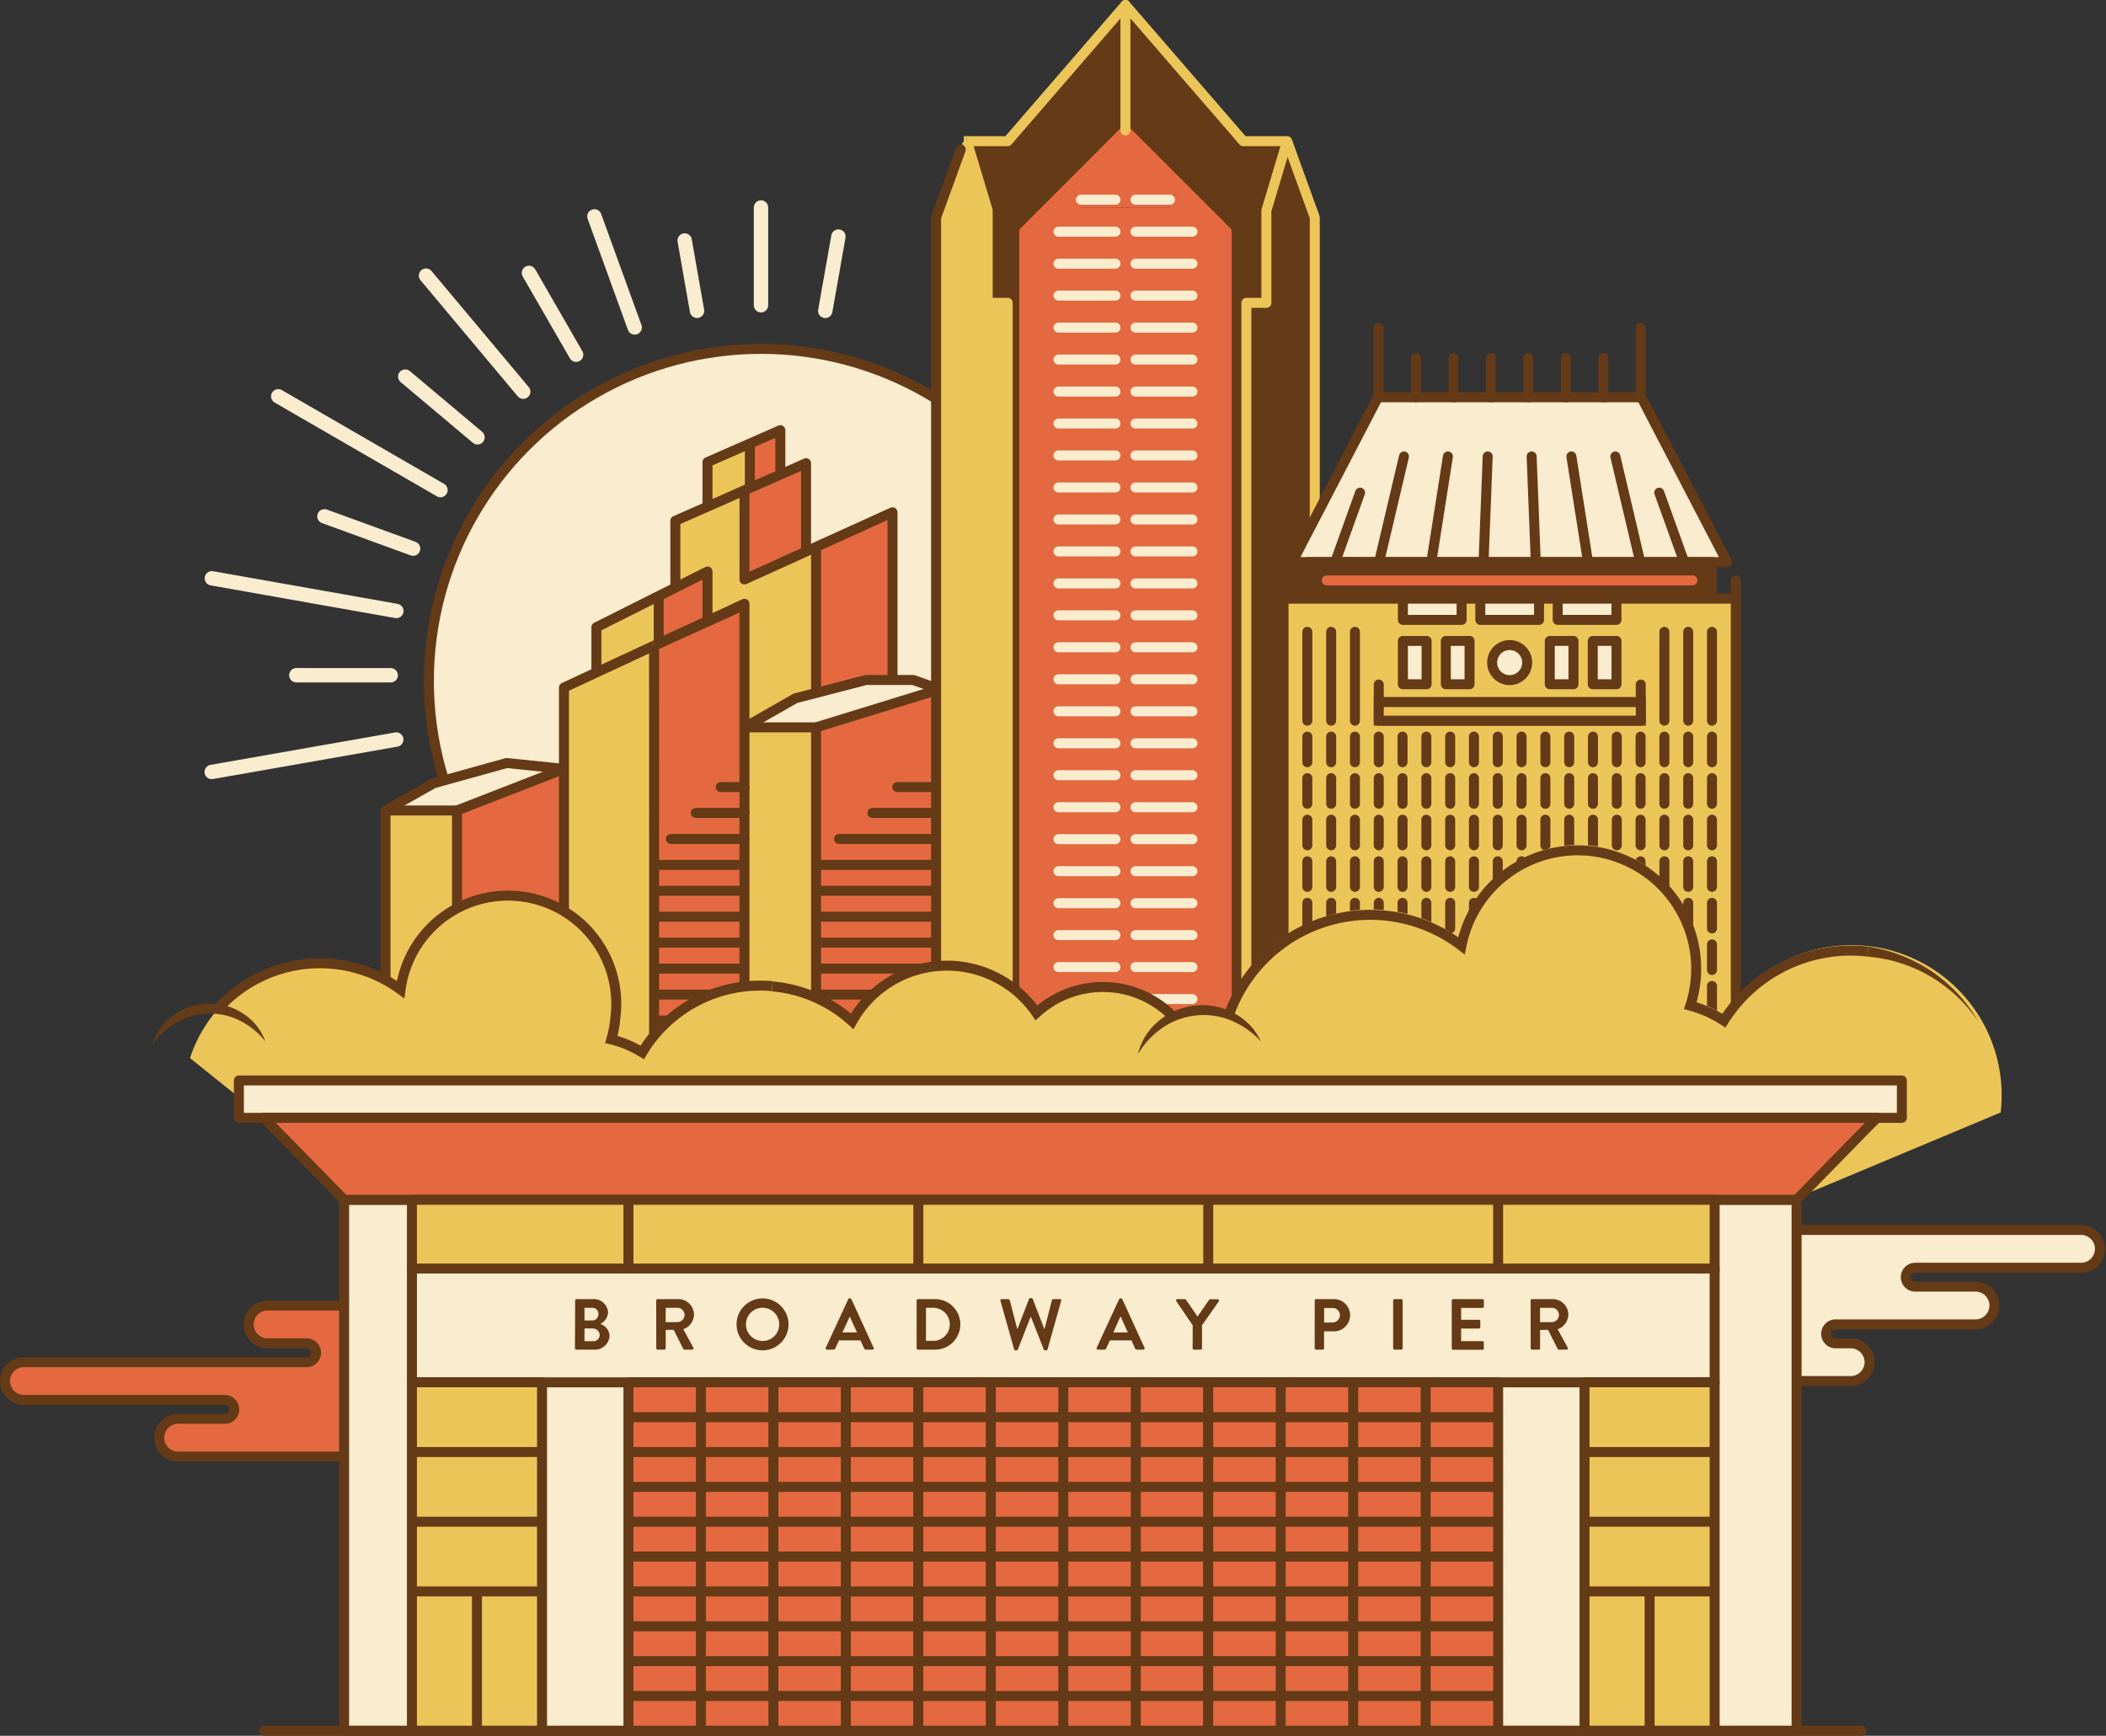 <svg id="Layer_1" data-name="Layer 1" xmlns="http://www.w3.org/2000/svg" viewBox="0 0 421.67 347.58">
  <rect x="0" y="0" width="421.67" height="347.58" fill="#333333" stroke="none"/>
  <defs>
    <style>
      .cls-1, .cls-16, .cls-3 {
        fill: #f9eccf;
      }

      .cls-1, .cls-12, .cls-13, .cls-14, .cls-16, .cls-17, .cls-21, .cls-5, .cls-6 {
        stroke: #653a17;
      }

      .cls-1, .cls-10, .cls-11, .cls-12, .cls-13, .cls-14, .cls-15, .cls-5, .cls-6, .cls-8, .cls-9 {
        stroke-linejoin: round;
      }

      .cls-1, .cls-10, .cls-11, .cls-12, .cls-13, .cls-14, .cls-15, .cls-16, .cls-17, .cls-18, .cls-21, .cls-5, .cls-6, .cls-8, .cls-9 {
        stroke-width: 2px;
      }

      .cls-12, .cls-2 {
        fill: #e46940;
      }

      .cls-14, .cls-17, .cls-4 {
        fill: #ecc559;
      }

      .cls-10, .cls-11, .cls-15, .cls-18, .cls-20, .cls-21, .cls-22, .cls-5, .cls-6, .cls-8, .cls-9 {
        fill: none;
      }

      .cls-10, .cls-11, .cls-15, .cls-22, .cls-6 {
        stroke-linecap: round;
      }

      .cls-13, .cls-7 {
        fill: #653a17;
      }

      .cls-10, .cls-8 {
        stroke: #ecc559;
      }

      .cls-15, .cls-9 {
        stroke: #e46940;
      }

      .cls-11, .cls-22 {
        stroke: #f9eccf;
      }

      .cls-16, .cls-17, .cls-18, .cls-21, .cls-22 {
        stroke-miterlimit: 10;
      }

      .cls-18 {
        stroke: #663b17;
      }

      .cls-19 {
        fill: #663b17;
      }

      .cls-22 {
        stroke-width: 2.88px;
      }
    </style>
  </defs>
  <title>venue</title>
  <circle class="cls-1" cx="152.37" cy="136.36" r="66.5"/>
  <g>
    <g>
      <rect class="cls-2" x="163.39" y="251.1" width="24.73" height="5.54"/>
      <rect class="cls-2" x="163.39" y="245.91" width="24.73" height="5.19"/>
      <rect class="cls-2" x="163.39" y="240.72" width="24.73" height="5.19"/>
      <rect class="cls-2" x="163.39" y="235.52" width="24.73" height="5.19"/>
      <rect class="cls-2" x="163.39" y="230.33" width="24.73" height="5.19"/>
      <rect class="cls-2" x="163.39" y="225.12" width="24.73" height="5.21"/>
      <rect class="cls-2" x="163.39" y="219.93" width="24.73" height="5.19"/>
      <rect class="cls-2" x="163.39" y="214.74" width="24.73" height="5.19"/>
      <rect class="cls-2" x="163.39" y="209.55" width="24.73" height="5.19"/>
      <rect class="cls-2" x="163.39" y="204.36" width="24.73" height="5.19"/>
      <rect class="cls-2" x="163.39" y="199.16" width="24.73" height="5.19"/>
      <rect class="cls-2" x="163.39" y="193.96" width="24.73" height="5.21"/>
      <rect class="cls-2" x="163.39" y="188.76" width="24.73" height="5.19"/>
      <rect class="cls-2" x="163.39" y="183.57" width="24.73" height="5.19"/>
      <rect class="cls-2" x="163.39" y="178.38" width="24.73" height="5.19"/>
      <rect class="cls-2" x="163.39" y="173.19" width="24.73" height="5.19"/>
      <polygon class="cls-2" points="188.12 168 188.12 173.19 163.39 173.19 163.39 145.65 188.12 138.03 188.12 157.6 188.12 162.79 188.12 168"/>
      <polygon class="cls-3" points="188.12 138.03 163.39 145.65 149.06 145.65 159.28 139.82 163.39 138.76 173.42 136.16 178.7 136.16 182.86 136.16 188.12 138.03"/>
      <polygon class="cls-2" points="178.7 102.58 178.7 136.16 173.42 136.16 163.39 138.76 163.39 109.52 178.7 102.58"/>
      <polygon class="cls-4" points="163.39 251.1 163.39 256.64 149.06 256.64 149.06 251.1 149.06 245.91 149.06 240.72 149.06 235.52 149.06 230.33 149.06 225.12 149.06 219.93 149.06 214.74 149.06 209.55 149.06 204.36 149.06 199.16 149.06 193.96 149.06 188.76 149.06 183.57 149.06 178.38 149.06 173.19 149.06 168 149.06 162.79 149.06 157.6 149.06 145.65 163.39 145.65 163.39 173.19 163.39 178.38 163.39 183.57 163.39 188.76 163.39 193.96 163.39 199.16 163.39 204.36 163.39 209.55 163.39 214.74 163.39 219.93 163.39 225.12 163.39 230.33 163.39 235.52 163.39 240.72 163.39 245.91 163.39 251.1"/>
      <polygon class="cls-4" points="163.39 109.52 163.39 138.76 159.28 139.82 149.06 145.65 149.06 120.9 149.06 116.03 161.39 110.44 163.39 109.52"/>
      <polygon class="cls-2" points="150.14 97.71 156.24 95.03 161.39 92.75 161.39 110.44 149.06 116.03 149.06 98.34 149 98.21 150.14 97.71"/>
      <polygon class="cls-2" points="156.24 86.14 156.24 95.03 150.14 97.71 150.14 88.82 156.24 86.14"/>
      <polygon class="cls-4" points="150.14 88.82 150.14 97.71 149 98.21 141.66 101.45 141.66 92.53 150.14 88.82"/>
      <rect class="cls-2" x="130.99" y="251.1" width="18.07" height="5.54"/>
      <rect class="cls-2" x="130.99" y="245.91" width="18.07" height="5.19"/>
      <rect class="cls-2" x="130.99" y="240.72" width="18.07" height="5.19"/>
      <rect class="cls-2" x="130.99" y="235.52" width="18.07" height="5.19"/>
      <rect class="cls-2" x="130.99" y="230.33" width="18.07" height="5.19"/>
      <rect class="cls-2" x="130.99" y="225.12" width="18.07" height="5.21"/>
      <polygon class="cls-2" points="149.06 219.93 149.06 225.12 130.99 225.12 130.97 219.93 149.06 219.93"/>
      <rect class="cls-2" x="130.97" y="214.74" width="18.09" height="5.19"/>
      <rect class="cls-2" x="130.97" y="209.55" width="18.09" height="5.19"/>
      <rect class="cls-2" x="130.97" y="204.36" width="18.09" height="5.19"/>
      <rect class="cls-2" x="130.97" y="199.16" width="18.09" height="5.19"/>
      <rect class="cls-2" x="130.97" y="193.96" width="18.09" height="5.21"/>
      <rect class="cls-2" x="130.97" y="188.76" width="18.09" height="5.19"/>
      <rect class="cls-2" x="130.97" y="183.57" width="18.09" height="5.19"/>
      <polygon class="cls-2" points="149.06 178.38 149.06 183.57 130.97 183.57 130.97 178.38 130.99 178.38 149.06 178.38"/>
      <polygon class="cls-2" points="149.06 173.19 149.06 178.38 130.99 178.38 130.97 178.38 130.97 173.19 130.99 173.19 149.06 173.19"/>
      <polygon class="cls-2" points="131.89 128.86 141.82 124.27 149.06 120.9 149.06 145.65 149.06 157.6 149.06 162.79 149.06 168 149.06 173.19 130.99 173.19 130.97 173.19 130.96 129.29 131.89 128.86"/>
      <polygon class="cls-4" points="149.06 116.03 149.06 120.9 141.82 124.27 141.66 123.92 141.66 114.45 135.22 117.67 135.22 104.28 141.66 101.45 149 98.21 149.06 98.34 149.06 116.03"/>
      <polygon class="cls-2" points="141.66 123.92 141.82 124.27 131.89 128.86 131.89 119.34 135.22 117.67 141.66 114.45 141.66 123.92"/>
      <polygon class="cls-4" points="131.89 128.86 130.96 129.29 119.49 134.62 119.41 134.43 119.41 125.6 131.89 119.34 131.89 128.86"/>
      <polygon class="cls-4" points="130.99 251.1 130.99 256.64 112.92 256.64 112.92 251.1 112.92 245.91 112.92 240.72 112.92 235.52 112.92 230.33 112.92 225.12 112.92 219.93 112.92 214.74 112.92 209.55 112.92 204.36 112.92 199.16 112.92 193.96 112.92 188.76 112.92 183.57 112.92 153.97 112.92 137.68 119.49 134.62 130.96 129.29 130.97 173.19 130.97 178.38 130.97 183.57 130.97 188.76 130.97 193.96 130.97 199.16 130.97 204.36 130.97 209.55 130.97 214.74 130.97 219.93 130.99 225.12 130.99 230.33 130.99 235.52 130.99 240.72 130.99 245.91 130.99 251.1"/>
      <rect class="cls-2" x="91.5" y="251.1" width="21.42" height="5.54"/>
      <rect class="cls-2" x="91.5" y="245.91" width="21.42" height="5.19"/>
      <rect class="cls-2" x="91.5" y="240.72" width="21.42" height="5.19"/>
      <rect class="cls-2" x="91.5" y="235.52" width="21.42" height="5.19"/>
      <rect class="cls-2" x="91.5" y="230.33" width="21.42" height="5.19"/>
      <rect class="cls-2" x="91.5" y="225.12" width="21.42" height="5.21"/>
      <rect class="cls-2" x="91.5" y="219.93" width="21.42" height="5.19"/>
      <rect class="cls-2" x="91.5" y="214.74" width="21.42" height="5.19"/>
      <rect class="cls-2" x="91.5" y="209.55" width="21.42" height="5.19"/>
      <rect class="cls-2" x="91.5" y="204.36" width="21.42" height="5.19"/>
      <rect class="cls-2" x="91.5" y="199.16" width="21.42" height="5.19"/>
      <polygon class="cls-2" points="112.92 193.96 112.92 199.16 91.5 199.16 91.5 193.96 94.83 193.96 112.92 193.96"/>
      <polygon class="cls-2" points="112.92 188.76 112.92 193.96 94.83 193.96 91.5 193.96 91.5 162.29 112.92 153.97 112.92 183.57 112.92 188.76"/>
      <polygon class="cls-3" points="112.92 153.97 91.5 162.29 77.19 162.29 86.83 156.85 101.44 152.79 112.92 153.97"/>
      <polygon class="cls-4" points="91.5 251.1 91.5 256.64 77.19 256.64 77.19 162.29 91.5 162.29 91.5 193.96 91.5 199.16 91.5 204.36 91.5 209.55 91.5 214.74 91.5 219.93 91.5 225.12 91.5 230.33 91.5 235.52 91.5 240.72 91.5 245.91 91.5 251.1"/>
    </g>
    <g>
      <polyline class="cls-5" points="91.5 256.64 77.19 256.64 77.19 162.29 91.5 162.29"/>
      <polyline class="cls-5" points="112.92 256.64 91.5 256.64 91.5 251.1 91.5 245.91 91.5 240.72 91.5 235.52 91.5 230.33 91.5 225.12 91.5 219.93 91.5 214.74 91.5 209.55 91.5 204.36 91.5 199.16 91.5 193.96 91.5 162.29 112.92 153.97"/>
      <line class="cls-5" x1="149.06" y1="145.65" x2="163.39" y2="145.65"/>
      <line class="cls-5" x1="163.39" y1="256.64" x2="149.06" y2="256.64"/>
      <polygon class="cls-5" points="188.12 251.1 188.12 256.64 163.39 256.64 163.39 251.1 163.39 245.91 163.39 240.72 163.39 235.52 163.39 230.33 163.39 225.12 163.39 219.93 163.39 214.74 163.39 209.55 163.39 204.36 163.39 199.16 163.39 193.96 163.39 188.76 163.39 183.57 163.39 178.38 163.39 173.19 163.39 145.65 188.12 138.03 188.12 157.6 188.12 162.79 188.12 168 188.12 173.19 188.12 178.38 188.12 183.57 188.12 188.76 188.12 193.96 188.12 199.16 188.12 204.36 188.12 209.55 188.12 214.74 188.12 219.93 188.12 225.12 188.12 230.33 188.12 235.52 188.12 240.72 188.12 245.91 188.12 251.1"/>
      <polyline class="cls-5" points="77.19 162.29 86.83 156.85 101.44 152.79 112.92 153.97"/>
      <polyline class="cls-5" points="130.99 256.64 112.92 256.64 112.92 251.1 112.92 245.91 112.92 240.72 112.92 235.52 112.92 230.33 112.92 225.12 112.92 219.93 112.92 214.74 112.92 209.55 112.92 204.36 112.92 199.16 112.92 193.96 112.92 188.76 112.92 183.57 112.92 153.97 112.92 137.68 119.49 134.62 130.96 129.29"/>
      <polyline class="cls-5" points="131.89 128.86 141.82 124.27 149.06 120.9 149.06 145.65 149.06 157.6 149.06 162.79 149.06 168 149.06 173.19 149.06 178.38 149.06 183.57 149.06 188.76 149.06 193.96 149.06 199.16 149.06 204.36 149.06 209.55 149.06 214.74 149.06 219.93 149.06 225.12 149.06 230.33 149.06 235.52 149.06 240.72 149.06 245.91 149.06 251.1 149.06 256.64 130.99 256.64 130.99 251.1 130.99 245.91 130.99 240.72 130.99 235.52 130.99 230.33 130.99 225.12 130.97 219.93 130.97 214.74 130.97 209.55 130.97 204.36 130.97 199.16 130.97 193.96 130.97 188.76 130.97 183.57 130.97 178.38 130.97 173.19 130.96 129.29"/>
      <polyline class="cls-5" points="149.06 145.65 159.28 139.82 163.39 138.76 173.42 136.16 178.7 136.16 182.86 136.16 188.12 138.03"/>
      <line class="cls-5" x1="163.39" y1="109.52" x2="163.39" y2="138.76"/>
      <polyline class="cls-5" points="161.39 110.44 161.39 92.75 156.24 95.03 150.14 97.71 149 98.21 141.66 101.45 135.22 104.28 135.22 117.67"/>
      <polyline class="cls-5" points="149.06 98.34 149.06 116.03 161.39 110.44 163.39 109.52 178.7 102.58 178.7 136.16"/>
      <polyline class="cls-5" points="141.66 123.92 141.66 114.45 135.22 117.67 131.89 119.34 119.41 125.6 119.41 134.43"/>
      <line class="cls-5" x1="131.89" y1="128.86" x2="131.89" y2="119.34"/>
      <polyline class="cls-5" points="156.24 95.09 156.24 95.03 156.24 86.14 150.14 88.82 141.66 92.53 141.66 101.45"/>
      <polyline class="cls-5" points="150.14 88.82 150.14 97.71 150.14 97.86"/>
      <line class="cls-6" x1="112.92" y1="183.57" x2="104.82" y2="183.57"/>
      <line class="cls-6" x1="112.92" y1="188.76" x2="99.82" y2="188.76"/>
      <line class="cls-6" x1="112.92" y1="193.96" x2="94.83" y2="193.96"/>
      <line class="cls-5" x1="112.92" y1="199.16" x2="91.5" y2="199.16"/>
      <line class="cls-5" x1="112.92" y1="204.36" x2="91.5" y2="204.36"/>
      <line class="cls-5" x1="112.92" y1="209.55" x2="91.5" y2="209.55"/>
      <line class="cls-5" x1="112.92" y1="214.74" x2="91.5" y2="214.74"/>
      <line class="cls-5" x1="112.92" y1="219.93" x2="91.5" y2="219.93"/>
      <line class="cls-5" x1="112.92" y1="225.12" x2="91.5" y2="225.12"/>
      <line class="cls-5" x1="112.92" y1="230.33" x2="91.5" y2="230.33"/>
      <line class="cls-5" x1="112.92" y1="235.52" x2="91.5" y2="235.52"/>
      <line class="cls-5" x1="112.92" y1="240.72" x2="91.5" y2="240.72"/>
      <line class="cls-5" x1="112.92" y1="245.91" x2="91.5" y2="245.91"/>
      <line class="cls-5" x1="112.92" y1="251.1" x2="91.5" y2="251.1"/>
      <polyline class="cls-5" points="188.5 183.57 188.12 183.57 163.39 183.57"/>
      <polyline class="cls-5" points="188.5 188.76 188.12 188.76 163.39 188.76"/>
      <polyline class="cls-5" points="188.5 193.96 188.12 193.96 163.39 193.96"/>
      <polyline class="cls-5" points="188.5 199.16 188.12 199.16 163.39 199.16"/>
      <polyline class="cls-5" points="188.5 204.36 188.12 204.36 163.39 204.36"/>
      <polyline class="cls-5" points="188.5 209.55 188.12 209.55 163.39 209.55"/>
      <line class="cls-6" x1="188.12" y1="157.6" x2="179.65" y2="157.6"/>
      <line class="cls-6" x1="188.12" y1="162.79" x2="174.66" y2="162.79"/>
      <line class="cls-6" x1="188.12" y1="168" x2="168" y2="168"/>
      <polyline class="cls-5" points="188.5 173.19 188.12 173.19 163.39 173.19"/>
      <polyline class="cls-5" points="188.5 178.38 188.12 178.38 163.39 178.38"/>
      <line class="cls-6" x1="149.06" y1="157.6" x2="144.3" y2="157.6"/>
      <line class="cls-6" x1="149.06" y1="162.79" x2="139.31" y2="162.79"/>
      <line class="cls-6" x1="149.06" y1="168" x2="134.32" y2="168"/>
      <line class="cls-5" x1="149.06" y1="173.19" x2="130.99" y2="173.19"/>
      <line class="cls-5" x1="149.06" y1="178.38" x2="130.99" y2="178.38"/>
      <polyline class="cls-5" points="188.5 214.74 188.12 214.74 163.39 214.74"/>
      <polyline class="cls-5" points="188.5 219.93 188.12 219.93 163.39 219.93"/>
      <polyline class="cls-5" points="188.5 225.12 188.12 225.12 163.39 225.12"/>
      <polyline class="cls-5" points="188.5 230.33 188.12 230.33 163.39 230.33"/>
      <polyline class="cls-5" points="188.5 235.52 188.12 235.52 163.39 235.52"/>
      <polyline class="cls-5" points="188.5 240.72 188.12 240.72 163.39 240.72"/>
      <polyline class="cls-5" points="188.5 245.91 188.12 245.91 163.39 245.91"/>
      <polyline class="cls-5" points="188.5 251.1 188.12 251.1 163.39 251.1"/>
      <polyline class="cls-5" points="149.06 183.57 130.97 183.57 130.96 183.57"/>
      <polyline class="cls-5" points="149.06 188.76 130.97 188.76 130.96 188.76"/>
      <polyline class="cls-5" points="149.06 193.96 130.97 193.96 130.96 193.96"/>
      <polyline class="cls-5" points="149.06 199.16 130.97 199.16 130.96 199.16"/>
      <polyline class="cls-5" points="149.06 204.36 130.97 204.36 130.96 204.36"/>
      <polyline class="cls-5" points="149.06 209.55 130.97 209.55 130.96 209.55"/>
      <polyline class="cls-5" points="149.06 214.74 130.97 214.74 130.96 214.74"/>
      <polyline class="cls-5" points="149.06 219.93 130.97 219.93 130.96 219.93"/>
      <polyline class="cls-5" points="149.06 225.12 130.99 225.12 130.96 225.12"/>
      <polyline class="cls-5" points="149.06 230.33 130.99 230.33 130.96 230.33"/>
      <polyline class="cls-5" points="149.06 235.52 130.99 235.52 130.96 235.52"/>
      <polyline class="cls-5" points="149.06 240.72 130.99 240.72 130.96 240.72"/>
      <polyline class="cls-5" points="149.06 245.91 130.99 245.91 130.96 245.91"/>
      <polyline class="cls-5" points="149.06 251.1 130.99 251.1 130.96 251.1"/>
      <polyline class="cls-5" points="130.96 129.29 131.89 128.86 148.95 121.17"/>
    </g>
  </g>
  <g>
    <g>
      <polygon class="cls-7" points="263.25 221.46 263.25 269.64 249.55 269.64 249.55 60.64 253.56 60.64 253.56 42.14 257.72 28.27 263.25 43.54 263.25 221.46"/>
      <polygon class="cls-7" points="257.72 28.27 253.56 42.14 253.56 60.64 249.55 60.64 249.55 269.64 245.61 269.64 245.61 46.38 236.75 37.52 225.34 26.11 225.34 1 248.93 28.27 257.72 28.27"/>
      <polygon class="cls-2" points="245.61 46.38 245.61 269.64 225.34 269.64 205.08 269.64 205.08 46.38 213.96 37.52 216.42 39.99 216.42 41.55 223.34 41.55 227.35 41.55 234.26 41.55 234.26 39.99 236.75 37.52 245.61 46.38"/>
      <polygon class="cls-2" points="216.42 39.99 213.96 37.52 225.34 26.11 236.75 37.52 234.26 39.99 234.26 41.55 227.35 41.55 223.34 41.55 216.42 41.55 216.42 39.99"/>
      <polygon class="cls-7" points="225.34 1 225.34 26.11 213.96 37.52 205.08 46.38 205.08 269.64 201.76 269.64 201.76 60.64 197.76 60.64 197.76 42.14 193.6 28.27 201.76 28.27 225.34 1"/>
      <polyline class="cls-4" points="192.97 28.27 193.59 28.27 193.6 28.27 197.76 42.14 197.76 60.64 201.76 60.64 201.76 269.64 187.43 269.64 187.43 221.46 187.43 43.54 192.97 28.27"/>
    </g>
    <g>
      <line class="cls-8" x1="192.97" y1="28.27" x2="193.58" y2="28.27"/>
      <polyline class="cls-8" points="193.6 28.27 201.76 28.27 225.34 1 248.93 28.27 257.72 28.27 263.25 43.54 263.25 221.46 263.25 269.64 249.55 269.64 245.61 269.64 225.34 269.64 205.08 269.64 201.76 269.64 187.43 269.64"/>
      <polyline class="cls-8" points="257.72 28.27 253.56 42.14 253.56 60.64 249.55 60.64 249.55 269.64"/>
      <polyline class="cls-8" points="193.59 28.27 193.6 28.27 197.76 42.14 197.76 60.64 201.76 60.64 201.76 269.64 201.76 269.64"/>
      <polyline class="cls-9" points="225.34 26.11 213.96 37.52 205.08 46.38 205.08 269.64"/>
      <polyline class="cls-9" points="225.34 26.11 236.75 37.52 245.61 46.38 245.61 269.64"/>
      <line class="cls-10" x1="225.34" y1="26.11" x2="225.34" y2="1"/>
      <line class="cls-11" x1="238.75" y1="264.09" x2="227.35" y2="264.09"/>
      <line class="cls-11" x1="223.34" y1="264.09" x2="211.93" y2="264.09"/>
      <line class="cls-11" x1="238.75" y1="257.68" x2="227.35" y2="257.68"/>
      <line class="cls-11" x1="223.34" y1="257.68" x2="211.93" y2="257.68"/>
      <line class="cls-11" x1="238.75" y1="251.27" x2="227.35" y2="251.27"/>
      <line class="cls-11" x1="223.34" y1="251.27" x2="211.93" y2="251.27"/>
      <line class="cls-11" x1="238.75" y1="244.88" x2="227.35" y2="244.88"/>
      <line class="cls-11" x1="223.34" y1="244.88" x2="211.93" y2="244.88"/>
      <line class="cls-11" x1="238.75" y1="238.48" x2="227.35" y2="238.48"/>
      <line class="cls-11" x1="223.34" y1="238.48" x2="211.93" y2="238.48"/>
      <line class="cls-11" x1="238.75" y1="232.07" x2="227.35" y2="232.07"/>
      <line class="cls-11" x1="223.34" y1="232.07" x2="211.93" y2="232.07"/>
      <line class="cls-11" x1="238.75" y1="225.67" x2="227.35" y2="225.67"/>
      <line class="cls-11" x1="223.34" y1="225.67" x2="211.93" y2="225.67"/>
      <line class="cls-11" x1="238.75" y1="219.26" x2="227.35" y2="219.26"/>
      <line class="cls-11" x1="223.34" y1="219.26" x2="211.93" y2="219.26"/>
      <line class="cls-11" x1="238.75" y1="212.87" x2="227.35" y2="212.87"/>
      <line class="cls-11" x1="223.34" y1="212.87" x2="211.93" y2="212.87"/>
      <line class="cls-11" x1="238.75" y1="206.46" x2="227.35" y2="206.46"/>
      <line class="cls-11" x1="223.34" y1="206.46" x2="211.93" y2="206.46"/>
      <line class="cls-11" x1="238.75" y1="200.06" x2="227.35" y2="200.06"/>
      <line class="cls-11" x1="223.34" y1="200.06" x2="211.93" y2="200.06"/>
      <line class="cls-11" x1="238.75" y1="193.65" x2="227.35" y2="193.65"/>
      <line class="cls-11" x1="223.34" y1="193.65" x2="211.93" y2="193.65"/>
      <line class="cls-11" x1="238.75" y1="187.25" x2="227.35" y2="187.25"/>
      <line class="cls-11" x1="223.34" y1="187.25" x2="211.93" y2="187.25"/>
      <line class="cls-11" x1="238.75" y1="180.86" x2="227.35" y2="180.86"/>
      <line class="cls-11" x1="223.34" y1="180.86" x2="211.93" y2="180.86"/>
      <line class="cls-11" x1="238.75" y1="174.45" x2="227.35" y2="174.45"/>
      <line class="cls-11" x1="223.34" y1="174.45" x2="211.93" y2="174.45"/>
      <line class="cls-11" x1="238.75" y1="168.04" x2="227.35" y2="168.04"/>
      <line class="cls-11" x1="223.34" y1="168.04" x2="211.93" y2="168.04"/>
      <line class="cls-11" x1="238.75" y1="161.64" x2="227.35" y2="161.64"/>
      <line class="cls-11" x1="223.34" y1="161.64" x2="211.93" y2="161.64"/>
      <line class="cls-11" x1="238.75" y1="155.23" x2="227.35" y2="155.23"/>
      <line class="cls-11" x1="223.34" y1="155.23" x2="211.93" y2="155.23"/>
      <line class="cls-11" x1="238.75" y1="148.84" x2="227.35" y2="148.84"/>
      <line class="cls-11" x1="223.34" y1="148.84" x2="211.93" y2="148.84"/>
      <line class="cls-11" x1="238.75" y1="142.44" x2="227.35" y2="142.44"/>
      <line class="cls-11" x1="223.34" y1="142.44" x2="211.93" y2="142.44"/>
      <line class="cls-11" x1="238.75" y1="136.03" x2="227.35" y2="136.03"/>
      <line class="cls-11" x1="223.34" y1="136.03" x2="211.93" y2="136.03"/>
      <line class="cls-11" x1="238.75" y1="129.62" x2="227.35" y2="129.62"/>
      <line class="cls-11" x1="223.34" y1="129.62" x2="211.93" y2="129.62"/>
      <line class="cls-11" x1="238.75" y1="123.22" x2="227.35" y2="123.22"/>
      <line class="cls-11" x1="223.34" y1="123.22" x2="211.93" y2="123.22"/>
      <line class="cls-11" x1="238.75" y1="116.83" x2="227.35" y2="116.83"/>
      <line class="cls-11" x1="223.34" y1="116.83" x2="211.93" y2="116.83"/>
      <line class="cls-11" x1="238.75" y1="110.42" x2="227.35" y2="110.42"/>
      <line class="cls-11" x1="223.34" y1="110.42" x2="211.93" y2="110.42"/>
      <line class="cls-11" x1="238.75" y1="104.02" x2="227.35" y2="104.02"/>
      <line class="cls-11" x1="223.34" y1="104.02" x2="211.93" y2="104.02"/>
      <line class="cls-11" x1="238.75" y1="97.61" x2="227.35" y2="97.61"/>
      <line class="cls-11" x1="223.34" y1="97.61" x2="211.93" y2="97.61"/>
      <line class="cls-11" x1="238.75" y1="91.2" x2="227.35" y2="91.2"/>
      <line class="cls-11" x1="223.34" y1="91.2" x2="211.93" y2="91.2"/>
      <line class="cls-11" x1="238.75" y1="84.81" x2="227.35" y2="84.81"/>
      <line class="cls-11" x1="223.34" y1="84.81" x2="211.93" y2="84.81"/>
      <line class="cls-11" x1="238.75" y1="78.41" x2="227.35" y2="78.41"/>
      <line class="cls-11" x1="223.34" y1="78.41" x2="211.93" y2="78.41"/>
      <line class="cls-11" x1="238.75" y1="72" x2="227.35" y2="72"/>
      <line class="cls-11" x1="223.34" y1="72" x2="211.93" y2="72"/>
      <line class="cls-11" x1="238.75" y1="65.6" x2="227.35" y2="65.6"/>
      <line class="cls-11" x1="223.34" y1="65.6" x2="211.93" y2="65.6"/>
      <line class="cls-11" x1="238.75" y1="59.19" x2="227.35" y2="59.19"/>
      <line class="cls-11" x1="223.34" y1="59.19" x2="211.93" y2="59.19"/>
      <line class="cls-11" x1="238.75" y1="52.8" x2="227.35" y2="52.8"/>
      <line class="cls-11" x1="223.34" y1="52.8" x2="211.93" y2="52.8"/>
      <line class="cls-11" x1="238.75" y1="46.39" x2="227.35" y2="46.39"/>
      <line class="cls-11" x1="223.34" y1="46.39" x2="211.93" y2="46.39"/>
      <line class="cls-11" x1="234.26" y1="39.99" x2="227.35" y2="39.99"/>
      <line class="cls-11" x1="223.34" y1="39.99" x2="216.42" y2="39.99"/>
      <polyline class="cls-6" points="187.43 269.64 187.43 221.46 187.43 43.54 192.37 29.94"/>
    </g>
  </g>
  <path class="cls-1" d="M338.58,277.92a3.78,3.78,0,1,1,0-7.56h9.53a1.9,1.9,0,0,0,0-3.79H307.88a3.78,3.78,0,1,1,0-7.56h56.61a1.89,1.89,0,0,0,0-3.78h-8a3.79,3.79,0,0,1,0-7.57h67.7a3.79,3.79,0,0,1,0,7.57H390.81a1.89,1.89,0,0,0,0,3.78h12.07a3.78,3.78,0,0,1,0,7.56H374.73a1.9,1.9,0,0,0,0,3.79h3.15a3.78,3.78,0,1,1,0,7.56Z" transform="translate(-7.33 -1.37)"/>
  <path class="cls-12" d="M42.81,293.05a3.79,3.79,0,0,1,0-7.57h9.53a1.89,1.89,0,1,0,0-3.78H12.11a3.78,3.78,0,0,1,0-7.56H68.72a1.89,1.89,0,1,0,0-3.78h-8a3.79,3.79,0,0,1,0-7.57h67.7a3.79,3.79,0,0,1,0,7.57H95a1.89,1.89,0,0,0,0,3.78h12.07a3.78,3.78,0,0,1,0,7.56H79a1.89,1.89,0,1,0,0,3.78h3.16a3.79,3.79,0,0,1,0,7.57Z" transform="translate(-7.33 -1.37)"/>
  <g>
    <polygon class="cls-1" points="302.27 112.56 345.81 112.56 328.65 79.56 302.27 79.56 275.89 79.56 258.73 112.56 302.27 112.56"/>
    <rect class="cls-13" x="261.82" y="112.56" width="80.91" height="7.32"/>
    <rect class="cls-14" x="256.99" y="119.88" width="90.56" height="149.76"/>
    <line class="cls-15" x1="265.66" y1="116.22" x2="338.88" y2="116.22"/>
    <line class="cls-6" x1="328.52" y1="79.56" x2="328.52" y2="65.65"/>
    <line class="cls-6" x1="276.01" y1="79.56" x2="276.01" y2="65.65"/>
    <line class="cls-6" x1="337.22" y1="112.56" x2="332.22" y2="98.65"/>
    <line class="cls-6" x1="267.33" y1="112.56" x2="272.32" y2="98.65"/>
    <line class="cls-6" x1="306.02" y1="79.56" x2="306.02" y2="71.71"/>
    <line class="cls-6" x1="298.52" y1="79.56" x2="298.52" y2="71.71"/>
    <line class="cls-6" x1="321.02" y1="79.56" x2="321.02" y2="71.71"/>
    <line class="cls-6" x1="313.52" y1="79.56" x2="313.52" y2="71.71"/>
    <line class="cls-6" x1="291.01" y1="79.56" x2="291.01" y2="71.71"/>
    <line class="cls-6" x1="283.51" y1="79.56" x2="283.51" y2="71.71"/>
    <line class="cls-6" x1="307.5" y1="112.56" x2="306.67" y2="91.4"/>
    <line class="cls-6" x1="297.04" y1="112.56" x2="297.87" y2="91.4"/>
    <line class="cls-6" x1="328.42" y1="112.56" x2="323.43" y2="91.4"/>
    <line class="cls-6" x1="317.96" y1="112.56" x2="314.63" y2="91.4"/>
    <line class="cls-6" x1="286.58" y1="112.56" x2="289.91" y2="91.4"/>
    <line class="cls-6" x1="276.12" y1="112.56" x2="281.11" y2="91.4"/>
    <rect class="cls-1" x="311.89" y="119.88" width="11.76" height="4.25"/>
    <rect class="cls-1" x="296.39" y="119.88" width="11.76" height="4.25"/>
    <rect class="cls-1" x="280.89" y="119.88" width="11.76" height="4.25"/>
    <g>
      <g>
        <rect class="cls-1" x="280.89" y="128.34" width="4.75" height="8.68"/>
        <rect class="cls-1" x="289.49" y="128.34" width="4.75" height="8.68"/>
      </g>
      <g>
        <rect class="cls-1" x="310.3" y="128.34" width="4.75" height="8.68"/>
        <rect class="cls-1" x="318.91" y="128.34" width="4.75" height="8.68"/>
      </g>
      <circle class="cls-16" cx="302.27" cy="132.68" r="3.51"/>
    </g>
    <line class="cls-6" x1="276.06" y1="144.31" x2="328.52" y2="144.31"/>
    <g>
      <line class="cls-6" x1="261.76" y1="147.5" x2="261.76" y2="152.63"/>
      <line class="cls-6" x1="266.53" y1="147.5" x2="266.53" y2="152.63"/>
      <line class="cls-6" x1="271.29" y1="147.5" x2="271.29" y2="152.63"/>
      <line class="cls-6" x1="276.06" y1="147.5" x2="276.06" y2="152.63"/>
      <line class="cls-6" x1="280.82" y1="147.5" x2="280.82" y2="152.63"/>
      <line class="cls-6" x1="285.59" y1="147.5" x2="285.59" y2="152.63"/>
      <line class="cls-6" x1="290.36" y1="147.5" x2="290.36" y2="152.63"/>
      <line class="cls-6" x1="295.12" y1="147.5" x2="295.12" y2="152.63"/>
      <line class="cls-6" x1="299.89" y1="147.5" x2="299.89" y2="152.63"/>
      <line class="cls-6" x1="304.65" y1="147.5" x2="304.65" y2="152.63"/>
      <line class="cls-6" x1="309.42" y1="147.5" x2="309.42" y2="152.63"/>
      <line class="cls-6" x1="314.19" y1="147.5" x2="314.19" y2="152.63"/>
      <line class="cls-6" x1="318.95" y1="147.5" x2="318.95" y2="152.63"/>
      <line class="cls-6" x1="323.72" y1="147.5" x2="323.72" y2="152.63"/>
      <line class="cls-6" x1="328.48" y1="147.5" x2="328.48" y2="152.63"/>
      <line class="cls-6" x1="333.25" y1="147.5" x2="333.25" y2="152.63"/>
      <line class="cls-6" x1="338.02" y1="147.5" x2="338.02" y2="152.63"/>
      <line class="cls-6" x1="342.78" y1="147.5" x2="342.78" y2="152.63"/>
    </g>
    <g>
      <line class="cls-6" x1="261.76" y1="155.82" x2="261.76" y2="160.95"/>
      <line class="cls-6" x1="266.53" y1="155.82" x2="266.53" y2="160.95"/>
      <line class="cls-6" x1="271.29" y1="155.82" x2="271.29" y2="160.95"/>
      <line class="cls-6" x1="276.06" y1="155.82" x2="276.06" y2="160.95"/>
      <line class="cls-6" x1="280.82" y1="155.82" x2="280.82" y2="160.95"/>
      <line class="cls-6" x1="285.59" y1="155.82" x2="285.59" y2="160.95"/>
      <line class="cls-6" x1="290.36" y1="155.82" x2="290.36" y2="160.95"/>
      <line class="cls-6" x1="295.12" y1="155.82" x2="295.12" y2="160.95"/>
      <line class="cls-6" x1="299.89" y1="155.82" x2="299.89" y2="160.95"/>
      <line class="cls-6" x1="304.65" y1="155.82" x2="304.65" y2="160.95"/>
      <line class="cls-6" x1="309.42" y1="155.82" x2="309.42" y2="160.95"/>
      <line class="cls-6" x1="314.19" y1="155.82" x2="314.19" y2="160.95"/>
      <line class="cls-6" x1="318.95" y1="155.82" x2="318.95" y2="160.95"/>
      <line class="cls-6" x1="323.72" y1="155.82" x2="323.72" y2="160.95"/>
      <line class="cls-6" x1="328.48" y1="155.82" x2="328.48" y2="160.95"/>
      <line class="cls-6" x1="333.25" y1="155.82" x2="333.25" y2="160.95"/>
      <line class="cls-6" x1="338.02" y1="155.82" x2="338.02" y2="160.95"/>
      <line class="cls-6" x1="342.78" y1="155.82" x2="342.78" y2="160.95"/>
    </g>
    <line class="cls-6" x1="333.25" y1="126.52" x2="333.25" y2="144.31"/>
    <line class="cls-6" x1="338.02" y1="126.52" x2="338.02" y2="144.31"/>
    <line class="cls-6" x1="342.78" y1="126.52" x2="342.78" y2="144.31"/>
    <line class="cls-6" x1="261.76" y1="126.52" x2="261.76" y2="144.31"/>
    <line class="cls-6" x1="266.53" y1="126.52" x2="266.53" y2="144.31"/>
    <line class="cls-6" x1="271.29" y1="126.52" x2="271.29" y2="144.31"/>
    <g>
      <line class="cls-6" x1="261.76" y1="164.14" x2="261.76" y2="169.27"/>
      <line class="cls-6" x1="266.53" y1="164.14" x2="266.53" y2="169.27"/>
      <line class="cls-6" x1="271.29" y1="164.14" x2="271.29" y2="169.27"/>
      <line class="cls-6" x1="276.06" y1="164.14" x2="276.06" y2="169.27"/>
      <line class="cls-6" x1="280.82" y1="164.14" x2="280.82" y2="169.27"/>
      <line class="cls-6" x1="285.59" y1="164.14" x2="285.59" y2="169.27"/>
      <line class="cls-6" x1="290.36" y1="164.14" x2="290.36" y2="169.27"/>
      <line class="cls-6" x1="295.12" y1="164.14" x2="295.12" y2="169.27"/>
      <line class="cls-6" x1="299.89" y1="164.14" x2="299.89" y2="169.27"/>
      <line class="cls-6" x1="304.65" y1="164.14" x2="304.65" y2="169.27"/>
      <line class="cls-6" x1="309.42" y1="164.14" x2="309.42" y2="169.27"/>
      <line class="cls-6" x1="314.19" y1="164.14" x2="314.19" y2="169.27"/>
      <line class="cls-6" x1="318.95" y1="164.14" x2="318.95" y2="169.27"/>
      <line class="cls-6" x1="323.72" y1="164.14" x2="323.72" y2="169.27"/>
      <line class="cls-6" x1="328.48" y1="164.14" x2="328.48" y2="169.27"/>
      <line class="cls-6" x1="333.25" y1="164.14" x2="333.25" y2="169.27"/>
      <line class="cls-6" x1="338.02" y1="164.14" x2="338.02" y2="169.27"/>
      <line class="cls-6" x1="342.78" y1="164.14" x2="342.78" y2="169.27"/>
    </g>
    <g>
      <line class="cls-6" x1="261.76" y1="172.47" x2="261.76" y2="177.59"/>
      <line class="cls-6" x1="266.53" y1="172.47" x2="266.53" y2="177.59"/>
      <line class="cls-6" x1="271.29" y1="172.47" x2="271.29" y2="177.59"/>
      <line class="cls-6" x1="276.06" y1="172.47" x2="276.06" y2="177.59"/>
      <line class="cls-6" x1="280.82" y1="172.47" x2="280.82" y2="177.59"/>
      <line class="cls-6" x1="285.59" y1="172.47" x2="285.59" y2="177.59"/>
      <line class="cls-6" x1="290.36" y1="172.47" x2="290.36" y2="177.59"/>
      <line class="cls-6" x1="295.12" y1="172.47" x2="295.12" y2="177.59"/>
      <line class="cls-6" x1="299.89" y1="172.47" x2="299.89" y2="177.59"/>
      <line class="cls-6" x1="304.65" y1="172.47" x2="304.65" y2="177.59"/>
      <line class="cls-6" x1="309.42" y1="172.47" x2="309.42" y2="177.59"/>
      <line class="cls-6" x1="314.19" y1="172.47" x2="314.19" y2="177.59"/>
      <line class="cls-6" x1="318.95" y1="172.47" x2="318.95" y2="177.59"/>
      <line class="cls-6" x1="323.72" y1="172.47" x2="323.72" y2="177.59"/>
      <line class="cls-6" x1="328.48" y1="172.47" x2="328.48" y2="177.59"/>
      <line class="cls-6" x1="333.25" y1="172.47" x2="333.25" y2="177.59"/>
      <line class="cls-6" x1="338.02" y1="172.47" x2="338.02" y2="177.59"/>
      <line class="cls-6" x1="342.78" y1="172.47" x2="342.78" y2="177.59"/>
    </g>
    <g>
      <line class="cls-6" x1="261.76" y1="180.79" x2="261.76" y2="185.91"/>
      <line class="cls-6" x1="266.53" y1="180.79" x2="266.53" y2="185.91"/>
      <line class="cls-6" x1="271.29" y1="180.79" x2="271.29" y2="185.91"/>
      <line class="cls-6" x1="276.06" y1="180.79" x2="276.06" y2="185.91"/>
      <line class="cls-6" x1="280.82" y1="180.79" x2="280.82" y2="185.91"/>
      <line class="cls-6" x1="285.59" y1="180.79" x2="285.59" y2="185.91"/>
      <line class="cls-6" x1="290.36" y1="180.79" x2="290.36" y2="185.91"/>
      <line class="cls-6" x1="295.12" y1="180.79" x2="295.12" y2="185.91"/>
      <line class="cls-6" x1="299.89" y1="180.79" x2="299.89" y2="185.91"/>
      <line class="cls-6" x1="304.65" y1="180.79" x2="304.65" y2="185.91"/>
      <line class="cls-6" x1="309.42" y1="180.79" x2="309.42" y2="185.91"/>
      <line class="cls-6" x1="314.19" y1="180.79" x2="314.19" y2="185.91"/>
      <line class="cls-6" x1="318.95" y1="180.79" x2="318.95" y2="185.91"/>
      <line class="cls-6" x1="323.72" y1="180.79" x2="323.72" y2="185.91"/>
      <line class="cls-6" x1="328.48" y1="180.79" x2="328.48" y2="185.91"/>
      <line class="cls-6" x1="333.25" y1="180.79" x2="333.25" y2="185.91"/>
      <line class="cls-6" x1="338.02" y1="180.79" x2="338.02" y2="185.91"/>
      <line class="cls-6" x1="342.78" y1="180.79" x2="342.78" y2="185.91"/>
    </g>
    <g>
      <line class="cls-6" x1="261.76" y1="189.11" x2="261.76" y2="194.23"/>
      <line class="cls-6" x1="266.53" y1="189.11" x2="266.53" y2="194.23"/>
      <line class="cls-6" x1="271.29" y1="189.11" x2="271.29" y2="194.23"/>
      <line class="cls-6" x1="276.06" y1="189.11" x2="276.06" y2="194.23"/>
      <line class="cls-6" x1="280.82" y1="189.11" x2="280.82" y2="194.23"/>
      <line class="cls-6" x1="285.59" y1="189.11" x2="285.59" y2="194.23"/>
      <line class="cls-6" x1="290.36" y1="189.11" x2="290.36" y2="194.23"/>
      <line class="cls-6" x1="295.12" y1="189.11" x2="295.12" y2="194.23"/>
      <line class="cls-6" x1="299.89" y1="189.11" x2="299.89" y2="194.23"/>
      <line class="cls-6" x1="304.65" y1="189.11" x2="304.65" y2="194.23"/>
      <line class="cls-6" x1="309.42" y1="189.11" x2="309.42" y2="194.23"/>
      <line class="cls-6" x1="314.19" y1="189.11" x2="314.19" y2="194.23"/>
      <line class="cls-6" x1="318.95" y1="189.11" x2="318.95" y2="194.23"/>
      <line class="cls-6" x1="323.72" y1="189.11" x2="323.72" y2="194.23"/>
      <line class="cls-6" x1="328.48" y1="189.11" x2="328.48" y2="194.23"/>
      <line class="cls-6" x1="333.25" y1="189.11" x2="333.25" y2="194.23"/>
      <line class="cls-6" x1="338.02" y1="189.11" x2="338.02" y2="194.23"/>
      <line class="cls-6" x1="342.78" y1="189.11" x2="342.78" y2="194.23"/>
    </g>
    <g>
      <line class="cls-6" x1="261.76" y1="197.43" x2="261.76" y2="202.55"/>
      <line class="cls-6" x1="266.53" y1="197.43" x2="266.53" y2="202.55"/>
      <line class="cls-6" x1="271.29" y1="197.43" x2="271.29" y2="202.55"/>
      <line class="cls-6" x1="276.06" y1="197.43" x2="276.06" y2="202.55"/>
      <line class="cls-6" x1="280.82" y1="197.43" x2="280.82" y2="202.55"/>
      <line class="cls-6" x1="285.59" y1="197.43" x2="285.59" y2="202.55"/>
      <line class="cls-6" x1="290.36" y1="197.43" x2="290.36" y2="202.55"/>
      <line class="cls-6" x1="295.12" y1="197.43" x2="295.12" y2="202.55"/>
      <line class="cls-6" x1="299.89" y1="197.43" x2="299.89" y2="202.55"/>
      <line class="cls-6" x1="304.65" y1="197.43" x2="304.65" y2="202.55"/>
      <line class="cls-6" x1="309.42" y1="197.43" x2="309.42" y2="202.55"/>
      <line class="cls-6" x1="314.19" y1="197.43" x2="314.19" y2="202.55"/>
      <line class="cls-6" x1="318.95" y1="197.43" x2="318.95" y2="202.55"/>
      <line class="cls-6" x1="323.72" y1="197.43" x2="323.72" y2="202.55"/>
      <line class="cls-6" x1="328.48" y1="197.43" x2="328.48" y2="202.55"/>
      <line class="cls-6" x1="333.25" y1="197.43" x2="333.25" y2="202.55"/>
      <line class="cls-6" x1="338.02" y1="197.43" x2="338.02" y2="202.55"/>
      <line class="cls-6" x1="342.78" y1="197.43" x2="342.78" y2="202.55"/>
    </g>
    <g>
      <line class="cls-6" x1="261.76" y1="205.75" x2="261.76" y2="210.87"/>
      <line class="cls-6" x1="266.53" y1="205.75" x2="266.53" y2="210.87"/>
      <line class="cls-6" x1="271.29" y1="205.75" x2="271.29" y2="210.87"/>
      <line class="cls-6" x1="276.06" y1="205.75" x2="276.06" y2="210.87"/>
      <line class="cls-6" x1="280.82" y1="205.75" x2="280.82" y2="210.87"/>
      <line class="cls-6" x1="285.59" y1="205.75" x2="285.59" y2="210.87"/>
      <line class="cls-6" x1="290.36" y1="205.75" x2="290.36" y2="210.87"/>
      <line class="cls-6" x1="295.12" y1="205.75" x2="295.12" y2="210.87"/>
      <line class="cls-6" x1="299.89" y1="205.75" x2="299.89" y2="210.87"/>
      <line class="cls-6" x1="304.65" y1="205.75" x2="304.65" y2="210.87"/>
      <line class="cls-6" x1="309.42" y1="205.75" x2="309.42" y2="210.87"/>
      <line class="cls-6" x1="314.19" y1="205.75" x2="314.19" y2="210.87"/>
      <line class="cls-6" x1="318.95" y1="205.75" x2="318.95" y2="210.87"/>
      <line class="cls-6" x1="323.72" y1="205.75" x2="323.72" y2="210.87"/>
      <line class="cls-6" x1="328.48" y1="205.75" x2="328.48" y2="210.87"/>
      <line class="cls-6" x1="333.25" y1="205.75" x2="333.25" y2="210.87"/>
      <line class="cls-6" x1="338.02" y1="205.75" x2="338.02" y2="210.87"/>
      <line class="cls-6" x1="342.78" y1="205.75" x2="342.78" y2="210.87"/>
    </g>
    <g>
      <line class="cls-6" x1="261.76" y1="214.07" x2="261.76" y2="219.19"/>
      <line class="cls-6" x1="266.53" y1="214.07" x2="266.53" y2="219.19"/>
      <line class="cls-6" x1="271.29" y1="214.07" x2="271.29" y2="219.19"/>
      <line class="cls-6" x1="276.06" y1="214.07" x2="276.06" y2="219.19"/>
      <line class="cls-6" x1="280.82" y1="214.07" x2="280.82" y2="219.19"/>
      <line class="cls-6" x1="285.59" y1="214.07" x2="285.59" y2="219.19"/>
      <line class="cls-6" x1="290.36" y1="214.07" x2="290.36" y2="219.19"/>
      <line class="cls-6" x1="295.12" y1="214.07" x2="295.12" y2="219.19"/>
      <line class="cls-6" x1="299.89" y1="214.07" x2="299.89" y2="219.19"/>
      <line class="cls-6" x1="304.65" y1="214.07" x2="304.65" y2="219.19"/>
      <line class="cls-6" x1="309.42" y1="214.07" x2="309.42" y2="219.19"/>
      <line class="cls-6" x1="314.19" y1="214.07" x2="314.19" y2="219.19"/>
      <line class="cls-6" x1="318.95" y1="214.07" x2="318.95" y2="219.19"/>
      <line class="cls-6" x1="323.72" y1="214.07" x2="323.72" y2="219.19"/>
      <line class="cls-6" x1="328.48" y1="214.07" x2="328.48" y2="219.19"/>
      <line class="cls-6" x1="333.25" y1="214.07" x2="333.25" y2="219.19"/>
      <line class="cls-6" x1="338.02" y1="214.07" x2="338.02" y2="219.19"/>
      <line class="cls-6" x1="342.78" y1="214.07" x2="342.78" y2="219.19"/>
    </g>
    <g>
      <line class="cls-6" x1="261.76" y1="222.39" x2="261.76" y2="227.51"/>
      <line class="cls-6" x1="266.53" y1="222.39" x2="266.53" y2="227.51"/>
      <line class="cls-6" x1="271.29" y1="222.39" x2="271.29" y2="227.51"/>
      <line class="cls-6" x1="276.06" y1="222.39" x2="276.06" y2="227.51"/>
      <line class="cls-6" x1="280.82" y1="222.39" x2="280.82" y2="227.51"/>
      <line class="cls-6" x1="285.59" y1="222.39" x2="285.59" y2="227.51"/>
      <line class="cls-6" x1="290.36" y1="222.39" x2="290.36" y2="227.51"/>
      <line class="cls-6" x1="295.12" y1="222.39" x2="295.12" y2="227.51"/>
      <line class="cls-6" x1="299.89" y1="222.39" x2="299.89" y2="227.51"/>
      <line class="cls-6" x1="304.65" y1="222.39" x2="304.65" y2="227.51"/>
      <line class="cls-6" x1="309.42" y1="222.39" x2="309.42" y2="227.51"/>
      <line class="cls-6" x1="314.19" y1="222.39" x2="314.19" y2="227.51"/>
      <line class="cls-6" x1="318.95" y1="222.39" x2="318.95" y2="227.51"/>
      <line class="cls-6" x1="323.72" y1="222.39" x2="323.72" y2="227.51"/>
      <line class="cls-6" x1="328.48" y1="222.39" x2="328.48" y2="227.51"/>
      <line class="cls-6" x1="333.25" y1="222.39" x2="333.25" y2="227.51"/>
      <line class="cls-6" x1="338.02" y1="222.39" x2="338.02" y2="227.51"/>
      <line class="cls-6" x1="342.78" y1="222.39" x2="342.78" y2="227.51"/>
    </g>
    <g>
      <line class="cls-6" x1="261.76" y1="230.71" x2="261.76" y2="235.83"/>
      <line class="cls-6" x1="266.53" y1="230.71" x2="266.53" y2="235.83"/>
      <line class="cls-6" x1="271.29" y1="230.71" x2="271.29" y2="235.83"/>
      <line class="cls-6" x1="276.06" y1="230.71" x2="276.06" y2="235.83"/>
      <line class="cls-6" x1="280.82" y1="230.71" x2="280.82" y2="235.83"/>
      <line class="cls-6" x1="285.59" y1="230.71" x2="285.59" y2="235.83"/>
      <line class="cls-6" x1="290.36" y1="230.71" x2="290.36" y2="235.83"/>
      <line class="cls-6" x1="295.12" y1="230.71" x2="295.12" y2="235.83"/>
      <line class="cls-6" x1="299.89" y1="230.71" x2="299.89" y2="235.83"/>
      <line class="cls-6" x1="304.65" y1="230.71" x2="304.65" y2="235.83"/>
      <line class="cls-6" x1="309.42" y1="230.71" x2="309.42" y2="235.83"/>
      <line class="cls-6" x1="314.19" y1="230.71" x2="314.19" y2="235.83"/>
      <line class="cls-6" x1="318.95" y1="230.71" x2="318.95" y2="235.83"/>
      <line class="cls-6" x1="323.72" y1="230.71" x2="323.72" y2="235.83"/>
      <line class="cls-6" x1="328.48" y1="230.71" x2="328.48" y2="235.83"/>
      <line class="cls-6" x1="333.25" y1="230.71" x2="333.25" y2="235.83"/>
      <line class="cls-6" x1="338.02" y1="230.71" x2="338.02" y2="235.83"/>
      <line class="cls-6" x1="342.78" y1="230.71" x2="342.78" y2="235.83"/>
    </g>
    <g>
      <line class="cls-6" x1="261.76" y1="239.03" x2="261.76" y2="244.15"/>
      <line class="cls-6" x1="266.53" y1="239.03" x2="266.53" y2="244.15"/>
      <line class="cls-6" x1="271.29" y1="239.03" x2="271.29" y2="244.15"/>
      <line class="cls-6" x1="276.06" y1="239.03" x2="276.06" y2="244.15"/>
      <line class="cls-6" x1="280.82" y1="239.03" x2="280.82" y2="244.15"/>
      <line class="cls-6" x1="285.59" y1="239.03" x2="285.59" y2="244.15"/>
      <line class="cls-6" x1="290.36" y1="239.03" x2="290.36" y2="244.15"/>
      <line class="cls-6" x1="295.12" y1="239.03" x2="295.12" y2="244.15"/>
      <line class="cls-6" x1="299.89" y1="239.03" x2="299.89" y2="244.15"/>
      <line class="cls-6" x1="304.65" y1="239.03" x2="304.65" y2="244.15"/>
      <line class="cls-6" x1="309.42" y1="239.03" x2="309.42" y2="244.15"/>
      <line class="cls-6" x1="314.19" y1="239.03" x2="314.19" y2="244.15"/>
      <line class="cls-6" x1="318.95" y1="244.15" x2="318.95" y2="239.03"/>
      <line class="cls-6" x1="323.72" y1="239.03" x2="323.72" y2="244.15"/>
      <line class="cls-6" x1="328.48" y1="239.03" x2="328.48" y2="244.15"/>
      <line class="cls-6" x1="333.25" y1="239.03" x2="333.25" y2="244.15"/>
      <line class="cls-6" x1="338.02" y1="239.03" x2="338.02" y2="244.15"/>
      <line class="cls-6" x1="342.78" y1="239.03" x2="342.78" y2="244.15"/>
    </g>
    <g>
      <line class="cls-6" x1="261.76" y1="247.35" x2="261.76" y2="252.47"/>
      <line class="cls-6" x1="266.53" y1="247.35" x2="266.53" y2="252.47"/>
      <line class="cls-6" x1="271.29" y1="247.35" x2="271.29" y2="252.47"/>
      <line class="cls-6" x1="276.06" y1="247.35" x2="276.06" y2="252.47"/>
      <line class="cls-6" x1="280.82" y1="247.35" x2="280.82" y2="252.47"/>
      <line class="cls-6" x1="285.59" y1="247.35" x2="285.59" y2="252.47"/>
      <line class="cls-6" x1="290.36" y1="247.35" x2="290.36" y2="252.47"/>
      <line class="cls-6" x1="295.12" y1="247.35" x2="295.12" y2="252.47"/>
      <line class="cls-6" x1="299.89" y1="247.35" x2="299.89" y2="252.47"/>
      <line class="cls-6" x1="304.65" y1="247.35" x2="304.65" y2="252.47"/>
      <line class="cls-6" x1="309.42" y1="247.35" x2="309.42" y2="252.47"/>
      <line class="cls-6" x1="314.19" y1="247.35" x2="314.19" y2="252.47"/>
      <line class="cls-6" x1="318.95" y1="252.47" x2="318.95" y2="247.35"/>
      <line class="cls-6" x1="323.72" y1="247.35" x2="323.72" y2="252.47"/>
      <line class="cls-6" x1="328.48" y1="247.35" x2="328.48" y2="252.47"/>
      <line class="cls-6" x1="333.25" y1="247.35" x2="333.25" y2="252.47"/>
      <line class="cls-6" x1="338.02" y1="247.35" x2="338.02" y2="252.47"/>
      <line class="cls-6" x1="342.78" y1="247.35" x2="342.78" y2="252.47"/>
    </g>
    <line class="cls-6" x1="347.55" y1="116.22" x2="347.55" y2="119.88"/>
    <line class="cls-6" x1="328.52" y1="137.07" x2="328.52" y2="144.24"/>
    <line class="cls-6" x1="276.06" y1="137.07" x2="276.06" y2="144.24"/>
    <line class="cls-6" x1="256.99" y1="116.22" x2="256.99" y2="119.88"/>
    <rect class="cls-17" x="276.06" y="140.58" width="52.47" height="3.73"/>
  </g>
  <path class="cls-14" d="M200.93,237.16" transform="translate(-7.33 -1.37)"/>
  <g>
    <g>
      <path class="cls-4" d="M187,228.66a27.48,27.48,0,0,0-51-16.59,21.42,21.42,0,0,0-6.2-2.59,21.69,21.69,0,1,0-42.15-10,27.45,27.45,0,0,0-42.27,13.77l24.75,19.86,83,24Z" transform="translate(-7.33 -1.37)"/>
      <g>
        <path class="cls-18" d="M161.93,198.84a27.47,27.47,0,0,0-26,13.27,21.55,21.55,0,0,0-6.2-2.6,22.33,22.33,0,0,0,.8-4.22,21.69,21.69,0,0,0-43-5.77,27.38,27.38,0,0,0-36.42,3.72" transform="translate(-7.33 -1.37)"/>
        <path class="cls-19" d="M60.45,209.88a15.5,15.5,0,0,0-5.23-4.2A13.39,13.39,0,0,0,49,204.33a13.53,13.53,0,0,0-6.17,1.72,15.59,15.59,0,0,0-5,4.48,11.06,11.06,0,0,1,4.14-5.8,12.52,12.52,0,0,1,7-2.39,13.28,13.28,0,0,1,3.71.45A12.41,12.41,0,0,1,56,204.33,11,11,0,0,1,60.45,209.88Z" transform="translate(-7.33 -1.37)"/>
      </g>
    </g>
    <g>
      <path class="cls-4" d="M274.42,235l95.75,4.94,37.74-15.81a30.06,30.06,0,0,0-55.29-19.47,23.84,23.84,0,0,0-6.72-3,23.73,23.73,0,1,0-45.83-12,30,30,0,0,0-46.58,13.95l-3.75.2-6,.65-3.46-1.21L233,199.61l-10.36.12-7.31,3.89-9.57-7-11.29-2.16-10.6,4.66-5.43,5.16-10.76,2.28,14.21,19.15,27.38-.53,3.58,6.38,6.46,5.08Z" transform="translate(-7.33 -1.37)"/>
      <g>
        <g>
          <path class="cls-18" d="M381.3,191.92a30,30,0,0,0-28.81,13.83,23.56,23.56,0,0,0-6.72-3,23.73,23.73,0,1,0-45.83-12,30,30,0,0,0-46.58,13.95" transform="translate(-7.33 -1.37)"/>
          <path class="cls-19" d="M259.81,209.93a16.79,16.79,0,0,0-6-4.22,14.3,14.3,0,0,0-7-1,14.63,14.63,0,0,0-6.63,2.4,16.78,16.78,0,0,0-5,5.35,12.16,12.16,0,0,1,4.09-6.6,13.62,13.62,0,0,1,7.36-3.14,14.19,14.19,0,0,1,4.06.18,13.51,13.51,0,0,1,3.78,1.39A12.14,12.14,0,0,1,259.81,209.93Z" transform="translate(-7.33 -1.37)"/>
        </g>
        <path class="cls-19" d="M403.48,206a30,30,0,0,0-9.74-9.16,29.35,29.35,0,0,0-12.56-3.91l.23-2A30.79,30.79,0,0,1,394.27,196,30.47,30.47,0,0,1,403.48,206Z" transform="translate(-7.33 -1.37)"/>
        <path class="cls-20" d="M225.8,238.52" transform="translate(-7.33 -1.37)"/>
      </g>
    </g>
    <path class="cls-21" d="M242.26,205a19.64,19.64,0,0,0-27.41-.81h0a21.72,21.72,0,0,0-36.9,1.7h0a27.25,27.25,0,0,0-16-7" transform="translate(-7.33 -1.37)"/>
  </g>
  <g>
    <rect class="cls-1" x="68.9" y="240.25" width="290.82" height="106.33"/>
    <rect class="cls-1" x="47.83" y="216.35" width="332.97" height="7.49"/>
    <polygon class="cls-12" points="359.72 240.25 68.9 240.25 52.84 223.84 375.78 223.84 359.72 240.25"/>
    <rect class="cls-14" x="82.48" y="240.25" width="260.83" height="14.27"/>
    <rect class="cls-1" x="82.48" y="254.02" width="260.83" height="22.79"/>
    <rect class="cls-12" x="125.83" y="276.8" width="58.04" height="69.78"/>
    <rect class="cls-12" x="183.87" y="276.8" width="58.04" height="69.78"/>
    <rect class="cls-12" x="241.92" y="276.8" width="58.04" height="69.78"/>
    <rect class="cls-14" x="317.26" y="276.8" width="26.05" height="69.78"/>
    <rect class="cls-14" x="82.48" y="276.8" width="26.05" height="69.78"/>
    <line class="cls-5" x1="330.29" y1="318.67" x2="330.29" y2="346.58"/>
    <line class="cls-5" x1="317.26" y1="318.67" x2="343.31" y2="318.67"/>
    <line class="cls-5" x1="317.26" y1="290.76" x2="343.31" y2="290.76"/>
    <line class="cls-5" x1="125.83" y1="290.76" x2="299.96" y2="290.76"/>
    <line class="cls-5" x1="125.83" y1="304.72" x2="299.96" y2="304.72"/>
    <line class="cls-5" x1="125.83" y1="318.67" x2="299.96" y2="318.67"/>
    <line class="cls-5" x1="125.83" y1="332.63" x2="299.96" y2="332.63"/>
    <line class="cls-5" x1="125.83" y1="297.74" x2="299.96" y2="297.74"/>
    <line class="cls-5" x1="125.83" y1="283.78" x2="299.96" y2="283.78"/>
    <line class="cls-5" x1="125.83" y1="311.69" x2="299.96" y2="311.69"/>
    <line class="cls-5" x1="125.83" y1="325.65" x2="299.96" y2="325.65"/>
    <line class="cls-5" x1="125.83" y1="339.61" x2="299.96" y2="339.61"/>
    <line class="cls-5" x1="285.45" y1="276.8" x2="285.45" y2="346.58"/>
    <line class="cls-5" x1="299.96" y1="239.86" x2="299.96" y2="254.53"/>
    <line class="cls-5" x1="241.92" y1="239.86" x2="241.92" y2="254.53"/>
    <line class="cls-5" x1="183.87" y1="239.86" x2="183.87" y2="254.53"/>
    <line class="cls-5" x1="125.83" y1="239.86" x2="125.83" y2="254.53"/>
    <line class="cls-5" x1="270.94" y1="276.8" x2="270.94" y2="346.58"/>
    <line class="cls-5" x1="256.43" y1="276.8" x2="256.43" y2="346.58"/>
    <line class="cls-5" x1="227.41" y1="276.8" x2="227.41" y2="346.58"/>
    <line class="cls-5" x1="212.89" y1="276.8" x2="212.89" y2="346.58"/>
    <line class="cls-5" x1="198.38" y1="276.8" x2="198.38" y2="346.58"/>
    <line class="cls-5" x1="169.36" y1="276.8" x2="169.36" y2="346.58"/>
    <line class="cls-5" x1="154.85" y1="276.8" x2="154.85" y2="346.58"/>
    <line class="cls-5" x1="140.34" y1="276.8" x2="140.34" y2="346.58"/>
    <line class="cls-5" x1="317.26" y1="304.72" x2="343.31" y2="304.72"/>
    <line class="cls-5" x1="95.5" y1="318.67" x2="95.5" y2="346.58"/>
    <line class="cls-5" x1="82.48" y1="318.67" x2="108.53" y2="318.67"/>
    <line class="cls-5" x1="82.48" y1="290.76" x2="108.53" y2="290.76"/>
    <line class="cls-5" x1="82.48" y1="304.72" x2="108.53" y2="304.72"/>
    <g>
      <path class="cls-7" d="M122.49,261.79a.28.28,0,0,1,.28-.28h3.31a2.83,2.83,0,0,1,3,2.68,2.74,2.74,0,0,1-1.58,2.29,2.61,2.61,0,0,1,1.87,2.36,2.92,2.92,0,0,1-3.15,2.79h-3.49a.28.28,0,0,1-.28-.28Zm3.41,4a1.24,1.24,0,0,0,1.25-1.3,1.19,1.19,0,0,0-1.25-1.23h-1.54v2.53Zm.2,4.16a1.29,1.29,0,0,0,1.31-1.31,1.41,1.41,0,0,0-1.48-1.26h-1.57v2.57Z" transform="translate(-7.33 -1.37)"/>
      <path class="cls-7" d="M138.72,261.79a.28.28,0,0,1,.27-.28h4.14a3.13,3.13,0,0,1,3.15,3.11,3.19,3.19,0,0,1-2.14,2.92l2,3.67a.27.27,0,0,1-.25.42h-1.51a.26.26,0,0,1-.24-.13l-1.92-3.83h-1.6v3.68a.29.29,0,0,1-.28.28H139a.28.28,0,0,1-.27-.28Zm4.25,4.33a1.47,1.47,0,0,0,1.43-1.47,1.44,1.44,0,0,0-1.43-1.4h-2.36v2.87Z" transform="translate(-7.33 -1.37)"/>
      <path class="cls-7" d="M160,261.37a5.2,5.2,0,1,1-5.19,5.22A5.19,5.19,0,0,1,160,261.37Zm0,8.53a3.33,3.33,0,1,0-3.31-3.31A3.33,3.33,0,0,0,160,269.9Z" transform="translate(-7.33 -1.37)"/>
      <path class="cls-7" d="M172.67,271.25l4.5-9.72a.24.24,0,0,1,.24-.16h.15a.24.24,0,0,1,.24.16l4.45,9.72a.25.25,0,0,1-.24.38h-1.26a.42.42,0,0,1-.42-.29l-.71-1.56H175.3l-.7,1.56a.45.45,0,0,1-.42.29h-1.26A.26.26,0,0,1,172.67,271.25Zm6.25-3.07L177.47,265h0L176,268.18Z" transform="translate(-7.33 -1.37)"/>
      <path class="cls-7" d="M190.86,261.79a.28.28,0,0,1,.26-.28h3.43a5.06,5.06,0,1,1,0,10.12h-3.43a.28.28,0,0,1-.26-.28Zm3.51,8.08a3.31,3.31,0,0,0,0-6.61h-1.64v6.61Z" transform="translate(-7.33 -1.37)"/>
      <path class="cls-7" d="M207.65,261.86a.25.25,0,0,1,.26-.35h1.33a.3.3,0,0,1,.26.21l1.5,5.76h.06l2.3-6a.23.23,0,0,1,.24-.16h.26a.23.23,0,0,1,.25.16l2.31,6h.06l1.47-5.76a.31.31,0,0,1,.26-.21h1.33a.25.25,0,0,1,.26.35l-2.73,9.71a.27.27,0,0,1-.26.2h-.23a.25.25,0,0,1-.25-.16l-2.58-6.54h-.07l-2.56,6.54a.24.24,0,0,1-.25.16h-.23a.28.28,0,0,1-.26-.2Z" transform="translate(-7.33 -1.37)"/>
      <path class="cls-7" d="M226.91,271.25l4.49-9.72a.27.27,0,0,1,.25-.16h.14a.24.24,0,0,1,.25.16l4.45,9.72a.26.26,0,0,1-.24.38H235a.42.42,0,0,1-.42-.29l-.71-1.56h-4.32l-.71,1.56a.44.44,0,0,1-.42.29h-1.25A.26.26,0,0,1,226.91,271.25Zm6.24-3.07L231.71,265h-.05l-1.41,3.18Z" transform="translate(-7.33 -1.37)"/>
      <path class="cls-7" d="M246.14,266.76l-3.29-4.83a.27.27,0,0,1,.23-.42h1.47a.33.33,0,0,1,.24.13L247.1,265l2.31-3.33a.31.31,0,0,1,.23-.13h1.49a.27.27,0,0,1,.23.42L248,266.75v4.6a.28.28,0,0,1-.27.28h-1.33a.28.28,0,0,1-.28-.28Z" transform="translate(-7.33 -1.37)"/>
      <path class="cls-7" d="M270.57,261.79a.27.27,0,0,1,.27-.28h3.4a3.23,3.23,0,1,1,0,6.45h-1.8v3.39a.29.29,0,0,1-.28.28h-1.33a.27.27,0,0,1-.27-.28Zm3.55,4.41a1.49,1.49,0,0,0,1.49-1.51,1.44,1.44,0,0,0-1.49-1.4h-1.67v2.91Z" transform="translate(-7.33 -1.37)"/>
      <path class="cls-7" d="M286.27,261.79a.29.29,0,0,1,.28-.28h1.34a.29.29,0,0,1,.28.28v9.56a.29.29,0,0,1-.28.28h-1.34a.29.29,0,0,1-.28-.28Z" transform="translate(-7.33 -1.37)"/>
      <path class="cls-7" d="M298,261.79a.28.28,0,0,1,.28-.28h5.88a.27.27,0,0,1,.27.28V263a.27.27,0,0,1-.27.28h-4.28v2.37h3.57a.28.28,0,0,1,.27.27v1.2a.28.28,0,0,1-.27.28h-3.57v2.53h4.28a.27.27,0,0,1,.27.27v1.18a.27.27,0,0,1-.27.28h-5.88a.28.28,0,0,1-.28-.28Z" transform="translate(-7.33 -1.37)"/>
      <path class="cls-7" d="M313.79,261.79a.28.28,0,0,1,.28-.28h4.13a3.13,3.13,0,0,1,3.15,3.11,3.19,3.19,0,0,1-2.14,2.92l2,3.67a.27.27,0,0,1-.25.42h-1.51a.23.23,0,0,1-.23-.13l-1.93-3.83h-1.6v3.68a.28.28,0,0,1-.27.28h-1.33a.28.28,0,0,1-.28-.28Zm4.25,4.33a1.46,1.46,0,0,0,1.43-1.47,1.43,1.43,0,0,0-1.43-1.4h-2.36v2.87Z" transform="translate(-7.33 -1.37)"/>
    </g>
  </g>
  <g>
    <line class="cls-22" x1="152.37" y1="61.12" x2="152.37" y2="41.55"/>
    <line class="cls-22" x1="165.24" y1="62.25" x2="167.87" y2="47.37"/>
    <line class="cls-22" x1="79.34" y1="148.09" x2="42.39" y2="154.58"/>
    <line class="cls-22" x1="78.23" y1="135.22" x2="59.33" y2="135.21"/>
    <line class="cls-22" x1="79.36" y1="122.34" x2="42.42" y2="115.8"/>
    <line class="cls-22" x1="82.71" y1="109.86" x2="64.96" y2="103.39"/>
    <line class="cls-22" x1="88.19" y1="98.14" x2="55.71" y2="79.36"/>
    <line class="cls-22" x1="95.61" y1="87.57" x2="81.14" y2="75.41"/>
    <line class="cls-22" x1="104.76" y1="78.43" x2="85.3" y2="55.2"/>
    <line class="cls-22" x1="115.35" y1="71.03" x2="105.91" y2="54.65"/>
    <line class="cls-22" x1="127.08" y1="65.57" x2="119.01" y2="43.33"/>
    <line class="cls-22" x1="139.56" y1="62.24" x2="137.09" y2="48.16"/>
  </g>
  <line class="cls-6" x1="372.71" y1="346.58" x2="52.84" y2="346.58"/>
</svg>
